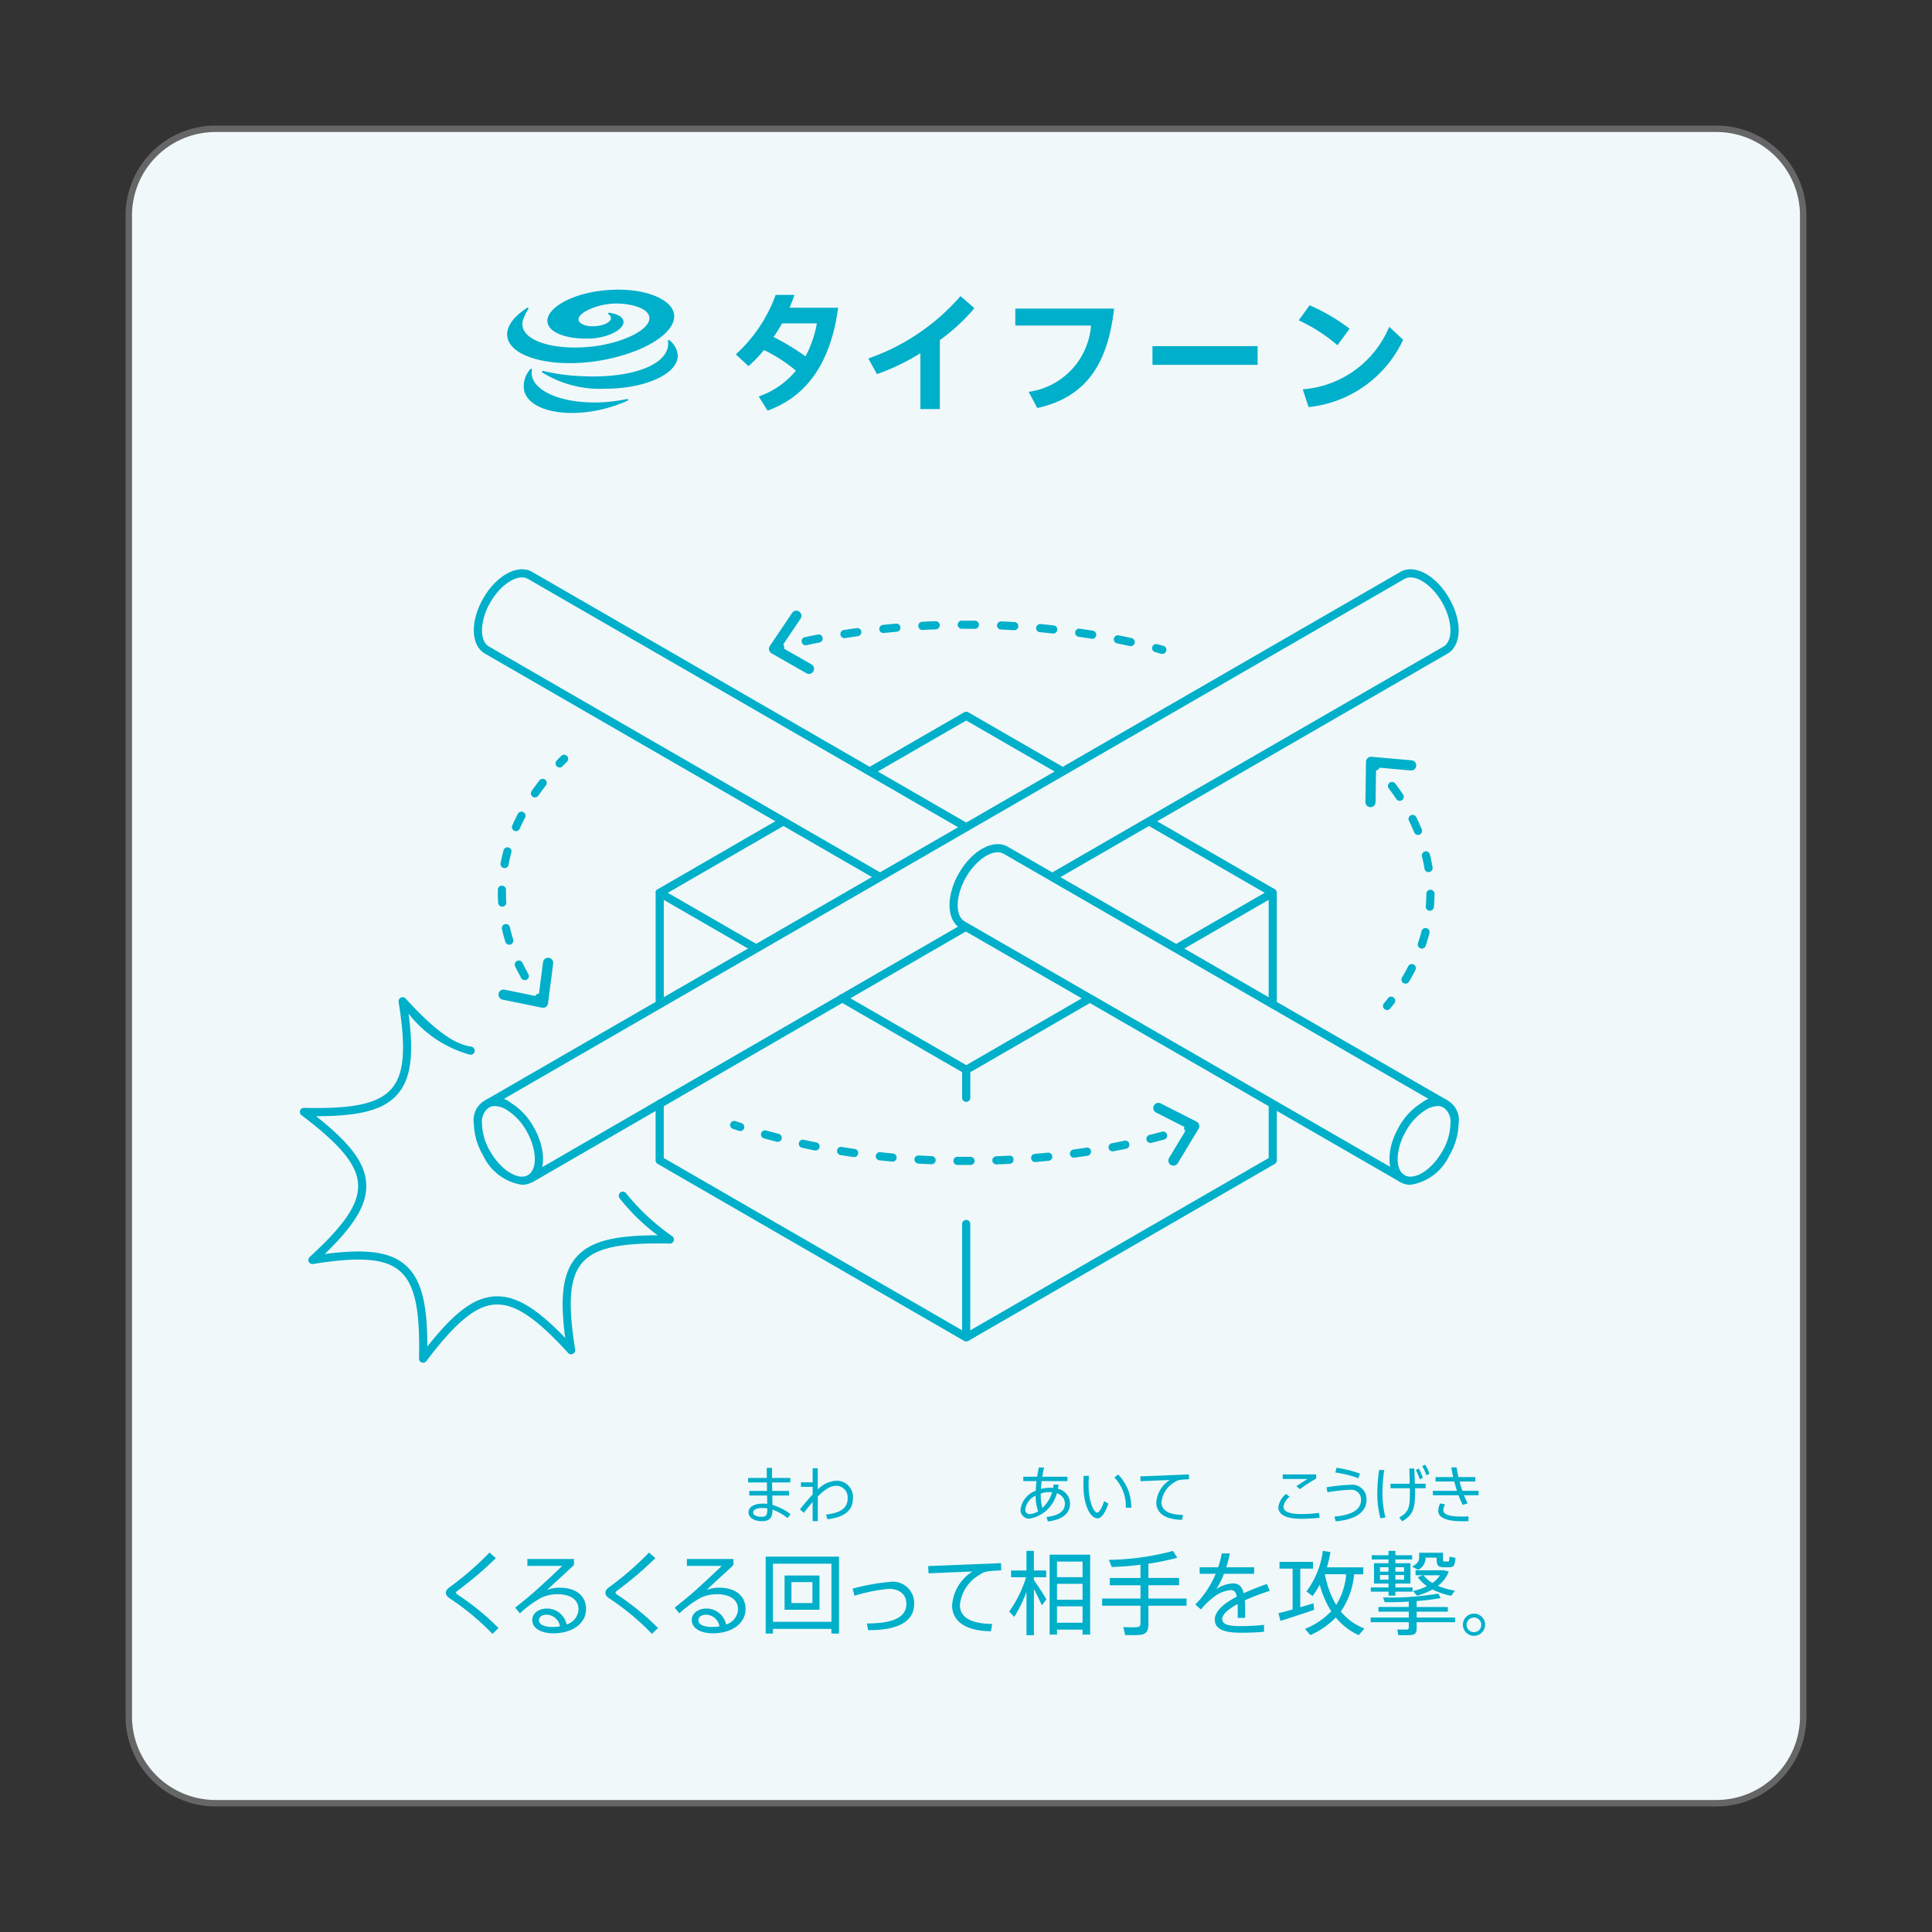 <svg xmlns="http://www.w3.org/2000/svg" viewBox="0 0 75 75"><rect x="0" y="0" width="75" height="75" fill="#333333" stroke="none"/><defs><style>.cls-1{fill:none;}.cls-2{fill:#f0f8fa;}.cls-3{fill:#666;}.cls-4{fill:#00afca;}</style></defs><title>アセット 3402</title><g id="レイヤー_2" data-name="レイヤー 2"><g id="レイヤー_2-2" data-name="レイヤー 2"><path class="cls-1" d="M8.363-0H66.638a8.362,8.362,0,0,1,8.362,8.362V66.637a8.362,8.362,0,0,1-8.362,8.362H8.362A8.362,8.362,0,0,1,0,66.638V8.362A8.362,8.362,0,0,1,8.363-0Z" transform="translate(75 -0) rotate(90)"/><rect class="cls-2" x="5" y="5" width="65" height="65" rx="3.362" transform="translate(75 -0) rotate(90)"/><path class="cls-3" d="M66.638,70.125H8.362A3.491,3.491,0,0,1,4.875,66.638V8.362A3.491,3.491,0,0,1,8.362,4.875H66.638A3.491,3.491,0,0,1,70.125,8.362V66.638A3.491,3.491,0,0,1,66.638,70.125ZM8.362,5.125A3.241,3.241,0,0,0,5.125,8.362V66.638a3.241,3.241,0,0,0,3.237,3.237H66.638A3.241,3.241,0,0,0,69.875,66.638V8.362A3.241,3.241,0,0,0,66.638,5.125Z"/><path class="cls-4" d="M25.986,13.209a.034.034,0,0,0-.056.03.676.676,0,0,1,.002.188c-.097.779-1.485,1.261-3.304,1.178a7.865,7.865,0,0,1-1.546-.205.034.034,0,0,0-.028.06,4.23,4.23,0,0,0,2.43.63c1.561.001,2.827-.573,2.827-1.283A.806.806,0,0,0,25.986,13.209Z"/><path class="cls-4" d="M23.554,15.605c-1.551.124-2.855-.361-2.913-1.082a.627.627,0,0,1,.01-.171.034.034,0,0,0-.06-.027.993.993,0,0,0-.244.837c.183.76,1.551,1.083,3.054.721a5.273,5.273,0,0,0,.965-.332.034.034,0,0,0-.021-.064A5.895,5.895,0,0,1,23.554,15.605Z"/><path class="cls-4" d="M26.166,12.195c-.1-.654-1.397-1.124-2.979-.889-1.143.169-2.008.714-1.933,1.207.064.422.796.672,1.721.627.065-.005.131-.012.198-.022.609-.092,1.069-.384,1.029-.65-.026-.169-.246-.287-.559-.328a.034.034,0,0,0-.023.062.179.179,0,0,1,.097.144c.013.142-.246.283-.581.314a1.123,1.123,0,0,1-.434-.035c-.142-.048-.23-.118-.244-.206-.022-.146.172-.308.489-.439a2.605,2.605,0,0,1,1.39-.167c.497.075.832.248.87.493.066.436-.835.934-2.019,1.122l-.037.005c-1.497.204-2.781-.146-2.868-.782a.517.517,0,0,1,.006-.171l-0-0.0.003-.009a.631.631,0,0,1,.037-.114,1.448,1.448,0,0,1,.18-.356.034.034,0,0,0-.046-.049c-.528.338-.825.737-.769,1.121.115.782,1.674,1.209,3.456.947C24.928,13.751,26.278,12.933,26.166,12.195Z"/><path class="cls-4" d="M29.659,13.587a5.379,5.379,0,0,1-.602.627l-.493-.458a5.777,5.777,0,0,0,1.547-2.308h.73c-.057.164-.118.329-.19.498h1.886c-.267,1.964-1.09,3.398-2.74,3.994l-.344-.55a3.219,3.219,0,0,0,1.444-1.002A6.098,6.098,0,0,0,29.659,13.587Zm1.609.247a4.215,4.215,0,0,0,.442-1.28H30.359c-.103.18-.211.36-.329.529A9.214,9.214,0,0,1,31.268,13.834Z"/><path class="cls-4" d="M35.729,15.88v-2.169a8.395,8.395,0,0,1-1.686.812l-.334-.607a8.382,8.382,0,0,0,3.577-2.421l.54.468a7.392,7.392,0,0,1-1.341,1.239v2.678Z"/><path class="cls-4" d="M40.267,15.839l-.334-.627a2.817,2.817,0,0,0,2.421-2.575h-2.94V11.979h3.834C43.017,14.024,42.236,15.407,40.267,15.839Z"/><path class="cls-4" d="M44.739,14.163v-.725h4.081v.725Z"/><path class="cls-4" d="M51.919,13.402a6.393,6.393,0,0,0-1.501-.966l.422-.586a7.496,7.496,0,0,1,1.552.91Zm-1.12,2.4-.226-.689a3.958,3.958,0,0,0,3.356-2.426l.54.504A4.563,4.563,0,0,1,50.798,15.803Z"/><path class="cls-4" d="M19.117,63.428a9.608,9.608,0,0,0-1.651-1.374c-.114-.078-.157-.146-.157-.221,0-.068.032-.135.153-.224a11.814,11.814,0,0,0,1.541-1.339l.246.217a14.212,14.212,0,0,1-1.456,1.242c-.064.046-.089.071-.089.1,0,.032.022.046.078.085a10.035,10.035,0,0,1,1.57,1.285Z"/><path class="cls-4" d="M21.484,63.404c-.505,0-.822-.21-.822-.516,0-.249.231-.445.58-.445a.777.777,0,0,1,.754.619.647.647,0,0,0,.463-.591c0-.349-.288-.584-.812-.584a1.462,1.462,0,0,0-.63.135,4.019,4.019,0,0,0-.833.608l-.185-.22c.242-.196.594-.473.833-.694.253-.231.719-.655.993-.929H20.473v-.267h1.808v.235c-.32.306-.805.737-1.039.964a1.365,1.365,0,0,1,.473-.085c.673,0,1.036.335,1.036.829C22.751,63.016,22.228,63.404,21.484,63.404Zm-.253-.722c-.203,0-.31.092-.31.217,0,.16.196.26.53.26a1.48,1.48,0,0,0,.288-.025A.545.545,0,0,0,21.231,62.681Z"/><path class="cls-4" d="M25.309,63.428a9.608,9.608,0,0,0-1.651-1.374c-.114-.078-.157-.146-.157-.221,0-.068.032-.135.153-.224a11.815,11.815,0,0,0,1.541-1.339l.246.217a14.21,14.21,0,0,1-1.456,1.242c-.064.046-.089.071-.089.1,0,.032.022.046.078.085a10.035,10.035,0,0,1,1.57,1.285Z"/><path class="cls-4" d="M27.675,63.404c-.505,0-.822-.21-.822-.516,0-.249.231-.445.58-.445a.777.777,0,0,1,.754.619.647.647,0,0,0,.463-.591c0-.349-.288-.584-.812-.584a1.462,1.462,0,0,0-.63.135,4.019,4.019,0,0,0-.833.608l-.185-.22c.242-.196.594-.473.833-.694.253-.231.719-.655.993-.929H26.664v-.267h1.808v.235c-.32.306-.805.737-1.039.964a1.365,1.365,0,0,1,.473-.085c.673,0,1.036.335,1.036.829C28.942,63.016,28.419,63.404,27.675,63.404Zm-.253-.722c-.203,0-.31.092-.31.217,0,.16.196.26.53.26a1.48,1.48,0,0,0,.288-.025A.545.545,0,0,0,27.422,62.681Z"/><path class="cls-4" d="M30.005,63.233v.182h-.281V60.428h2.847V63.415h-.295v-.182Zm2.271-.274V60.702H30.005V62.959Zm-.463-1.798v1.328H30.457V61.161Zm-1.089,1.071h.815v-.815h-.815Z"/><path class="cls-4" d="M33.702,63.283l-.05-.26c1.068,0,1.534-.259,1.534-.769,0-.32-.228-.576-.683-.576a6.796,6.796,0,0,0-1.331.267l-.075-.274a8.397,8.397,0,0,1,1.452-.263.83.83,0,0,1,.94.84C35.489,62.884,34.984,63.283,33.702,63.283Z"/><path class="cls-4" d="M38.342,61.001a.705.705,0,0,0-.313.132,1.516,1.516,0,0,0-.765,1.175c0,.469.416.726,1.253.733l-.05.285c-1.007-.014-1.506-.406-1.506-1.004a1.69,1.69,0,0,1,.79-1.317l-1.705.071-.014-.281,2.826-.114.01.281C38.67,60.969,38.463,60.983,38.342,61.001Z"/><path class="cls-4" d="M39.373,62.767l-.196-.207a4.685,4.685,0,0,0,.655-1.331H39.249v-.263H39.847v-.762h.288v.762h.477V61.229H40.135v.107c.178.256.377.562.488.751l-.181.231c-.071-.167-.185-.406-.306-.634v1.794h-.288V61.795A5.395,5.395,0,0,1,39.373,62.767Zm1.659.495v.192h-.285V60.353h1.573V63.454h-.296v-.192Zm.993-2.641h-.993v.605h.993Zm0,1.481v-.619h-.993v.619Zm0,.893v-.637h-.993v.637Z"/><path class="cls-4" d="M44.274,62.055v-.516H43.081v-.281h1.192v-.516a11.085,11.085,0,0,1-1.114.089l-.114-.278a10.174,10.174,0,0,0,2.492-.346l.164.264a9.029,9.029,0,0,1-1.121.231v.555h1.192v.281H44.58v.516h1.481v.281H44.58v.726c0,.235-.068.37-.299.402a4.701,4.701,0,0,1-.605.007l-.068-.31a4.411,4.411,0,0,0,.523.007c.114-.007.142-.064.142-.16v-.673h-1.488V62.055Z"/><path class="cls-4" d="M48.323,62.126c.01.114.014.246.014.399v.281h-.288v-.278c0-.1,0-.185-.004-.26-.359.196-.598.399-.598.577,0,.206.21.281.726.281a7.959,7.959,0,0,0,.897-.05v.27c-.242.022-.587.036-.893.036-.712,0-1.018-.157-1.018-.516,0-.32.349-.619.854-.886-.039-.196-.114-.253-.235-.253a1.252,1.252,0,0,0-.68.285,2.985,2.985,0,0,0-.477.466l-.221-.189a3.719,3.719,0,0,0,.794-1.196h-.623V60.841h.719a3.965,3.965,0,0,0,.139-.537h.313a4.471,4.471,0,0,1-.139.537h1.082v.253h-1.171a3.139,3.139,0,0,1-.295.591,1.276,1.276,0,0,1,.641-.217c.214,0,.349.096.42.381.278-.128.587-.249.9-.359l.11.267A8.403,8.403,0,0,0,48.323,62.126Z"/><path class="cls-4" d="M50.18,62.478V60.895H49.671V60.631h1.299v.263H50.476V62.393c.185-.054.363-.107.512-.153l.025.253c-.385.135-.972.327-1.307.43l-.075-.299C49.771,62.589,49.97,62.539,50.18,62.478Zm2.787.741-.221.256a2.439,2.439,0,0,1-.89-.683,3.241,3.241,0,0,1-.989.683l-.207-.242a2.939,2.939,0,0,0,1.018-.683,3.644,3.644,0,0,1-.445-1.035,3.642,3.642,0,0,1-.281.445l-.235-.181a3.366,3.366,0,0,0,.637-1.577l.295.05a5.036,5.036,0,0,1-.139.591h1.413v.271h-.356a3.015,3.015,0,0,1-.516,1.445A2.204,2.204,0,0,0,52.967,63.219Zm-1.096-.915a2.661,2.661,0,0,0,.388-1.192h-.826A3.535,3.535,0,0,0,51.871,62.304Z"/><path class="cls-4" d="M54.689,62.791v-.228H53.51v-.181h1.178v-.21c-.331.022-.666.029-.936.022l-.06-.182a10.86,10.86,0,0,0,2.142-.149l.093.175a9.171,9.171,0,0,1-.932.114v.231h1.21v.181h-1.21v.228h1.491v.181H54.995v.239c0,.149-.046.235-.189.256a3.979,3.979,0,0,1-.523.007l-.039-.22c.125.007.317.007.37.003.057-.003.075-.029.075-.078v-.207H53.211v-.181Zm-.787-1.167v-.15h-.562v-.79h.562v-.146h-.651v-.164h.651v-.171h.267v.171h.651v.164h-.651v.146h.584v.79h-.584v.15h.666v.164h-.666v.153h-.267V61.788h-.687v-.164Zm-.331-.612h.331v-.175h-.331Zm0,.31h.331v-.181h-.331Zm.936-.31v-.175h-.338V61.012Zm0,.31v-.181h-.338v.181Zm1.391-1.046h.121v.238c0,.086.01.103.057.103h.132c.05,0,.053-.011.057-.185l.235.043c-.021.324-.068.363-.267.366H56.048c-.231-.007-.278-.068-.278-.327v-.046h-.43v.018a.521.521,0,0,1-.288.456l-.235-.128c.203-.107.274-.21.274-.338v-.199h.808Zm.58,1.47-.142.203a2.86,2.86,0,0,1-.726-.246,2.885,2.885,0,0,1-.598.242l-.16-.181a2.29,2.29,0,0,0,.544-.189,1.441,1.441,0,0,1-.356-.349l.196-.075h-.285V60.959h1.103c.01.003.021.007.185.046a1.22,1.22,0,0,1-.42.556A2.555,2.555,0,0,0,56.479,61.745Zm-.872-.295a1.052,1.052,0,0,0,.292-.299h-.637A1.234,1.234,0,0,0,55.607,61.45Z"/><path class="cls-4" d="M57.218,63.503a.431.431,0,1,1,.434-.424A.435.435,0,0,1,57.218,63.503Zm0-.712a.285.285,0,1,0,.285.288A.284.284,0,0,0,57.218,62.791Z"/><path class="cls-4" d="M30.574,58.931a1.988,1.988,0,0,0-.585-.327c-.002.299-.097.448-.408.448-.308,0-.524-.142-.524-.344s.207-.337.562-.337a1.263,1.263,0,0,1,.166.01c-.003-.093-.005-.202-.007-.325h-.69v-.178h.688c-.002-.104-.005-.213-.005-.33h-.73v-.175h.728c-.003-.126-.003-.256-.003-.391h.202c0,.135,0,.265.003.391h.709v.175H29.972c0,.116.002.225.005.33h.652v.178h-.65c.005.14.007.263.007.365a2.074,2.074,0,0,1,.699.358Zm-.979-.391c-.225,0-.358.066-.358.171,0,.107.135.171.325.171.183,0,.225-.061.225-.296v-.031A1.289,1.289,0,0,0,29.594,58.54Z"/><path class="cls-4" d="M31.547,59.05v-.742c-.104.119-.218.259-.344.42l-.149-.135c.187-.235.349-.424.493-.576v-.299h-.455v-.175h.455v-.545h.199v.825a1.078,1.078,0,0,1,.74-.341.631.631,0,0,1,.624.695c0,.451-.329.725-.989.799l-.054-.18c.586-.064.839-.273.839-.626a.449.449,0,0,0-.434-.493c-.204,0-.415.102-.725.417v.958Z"/><path class="cls-4" d="M40.677,59.062l-.052-.171c.474-.054.714-.23.714-.517a.418.418,0,0,0-.313-.405,1.334,1.334,0,0,1-1.052.984.334.334,0,0,1-.356-.358.889.889,0,0,1,.59-.723c.005-.119.014-.244.03-.375h-.514V57.326h.538c.019-.121.04-.242.066-.358H40.53c-.026.116-.05.237-.069.358h.977v.171H40.437c-.012.107-.024.209-.028.303a1.436,1.436,0,0,1,.353-.045c.043,0,.083.002.121.005.007-.043.012-.085.017-.13h.192c-.005.057-.012.112-.021.166a.586.586,0,0,1,.467.576C41.537,58.761,41.227,58.998,40.677,59.062Zm-.874-.469a.16.16,0,0,0,.178.183.632.632,0,0,0,.32-.112,1.651,1.651,0,0,1-.097-.602A.678.678,0,0,0,39.802,58.592Zm.934-.669a1.108,1.108,0,0,0-.334.053v.026a1.78,1.78,0,0,0,.062.536,1.376,1.376,0,0,0,.379-.609C40.81,57.926,40.774,57.924,40.736,57.924Z"/><path class="cls-4" d="M42.615,58.943c-.313,0-.557-.557-.557-1.285,0-.135.002-.249.009-.365h.206c-.012.119-.014.235-.014.358,0,.647.199,1.069.339,1.069.064,0,.183-.185.265-.448l.166.1C42.919,58.687,42.767,58.943,42.615,58.943Zm1.09-.413A1.627,1.627,0,0,0,43.26,57.355l.144-.116a1.778,1.778,0,0,1,.51,1.292Z"/><path class="cls-4" d="M45.807,57.45a.47.47,0,0,0-.208.088,1.009,1.009,0,0,0-.51.782c0,.313.277.484.834.488l-.033.19c-.671-.009-1.003-.27-1.003-.668a1.124,1.124,0,0,1,.526-.877l-1.136.047-.009-.187,1.883-.076.007.187C46.026,57.428,45.888,57.438,45.807,57.45Z"/><path class="cls-4" d="M50.517,58.96c-.614,0-.891-.173-.891-.446a.772.772,0,0,1,.299-.519l.137.109a.605.605,0,0,0-.237.384c0,.168.168.287.7.287a5.301,5.301,0,0,0,.683-.045l.019.187A5.938,5.938,0,0,1,50.517,58.96Zm-.059-1.15-.131-.119c.152-.102.318-.207.436-.278h-.968v-.178h1.3v.161A7.237,7.237,0,0,0,50.458,57.81Z"/><path class="cls-4" d="M51.85,59.055l-.047-.183c.709-.059,1.031-.285,1.031-.642a.375.375,0,0,0-.412-.398,6.602,6.602,0,0,0-.889.097l-.038-.192a6.751,6.751,0,0,1,.939-.097.556.556,0,0,1,.614.59C53.048,58.699,52.611,59,51.85,59.055Zm.882-1.669a4.191,4.191,0,0,0-.894-.225l.045-.183a4.56,4.56,0,0,1,.91.228Z"/><path class="cls-4" d="M53.589,58.943a3.538,3.538,0,0,1-.121-.917,6.052,6.052,0,0,1,.069-.963l.199.005a5.797,5.797,0,0,0-.069.951,3.656,3.656,0,0,0,.116.887Zm.839.114-.109-.147c.384-.218.412-.42.412-.965,0-.05,0-.107-.002-.171h-.749V57.599h.747c-.005-.199-.009-.42-.019-.59h.192c.01.171.019.391.026.59h.417v.176H54.931c.002.061.002.119.002.166C54.933,58.531,54.865,58.818,54.428,59.057ZM55.109,57.424a1.578,1.578,0,0,0-.147-.358l.112-.059a1.568,1.568,0,0,1,.159.363Zm.261-.156a1.561,1.561,0,0,0-.161-.353l.114-.059a1.564,1.564,0,0,1,.168.358Z"/><path class="cls-4" d="M56.831,58.047a2.937,2.937,0,0,0,.145.31l-.192.064a3.277,3.277,0,0,1-.163-.374h-.998v-.173h.937c-.038-.114-.073-.235-.104-.361h-.728v-.173h.685c-.029-.121-.052-.247-.073-.375h.206c.019.125.043.251.071.375h.652v.173h-.609c.031.126.069.247.109.361h.629v.173Zm-.071,1.008c-.633,0-.927-.154-.927-.401a.671.671,0,0,1,.076-.291l.185.036a.566.566,0,0,0-.061.232c0,.166.254.242.716.242.059,0,.159-.002.258-.005v.183C56.921,59.052,56.824,59.055,56.76,59.055Z"/><rect class="cls-4" x="46.845" y="30.491" width="0.316" height="5.555" transform="translate(-5.312 57.336) rotate(-59.996)"/><path class="cls-4" d="M33.839,30.087l-.158-.274,3.748-2.163a.16.16,0,0,1,.158 0L41.334,29.813l-.158.274-3.668-2.117Z"/><path class="cls-4" d="M25.688,34.795l-.078-.135-.159.001V34.658a.158.158,0,0,1,.079-.137L30.335,31.744l.158.274Z"/><path class="cls-4" d="M25.768,38.986h-.316v-4.325a.158.158,0,0,1,.237-.137l3.745,2.161-.158.274-3.508-2.025Z"/><path class="cls-4" d="M37.508,52.075a.158.158,0,0,1-.079-.021L25.53,45.182a.158.158,0,0,1-.079-.137V42.848a.158.158,0,1,1,.316,0V44.954l11.582,6.688v-4.127a.158.158,0,0,1,.316,0V51.916a.159.159,0,0,1-.158.158Z"/><path class="cls-4" d="M37.508,42.774a.158.158,0,0,1-.158-.158v-.995l-4.729-2.73a.158.158,0,1,1,.158-.273l4.809,2.775a.159.159,0,0,1,.079.137v1.086A.158.158,0,0,1,37.508,42.774Z"/><rect class="cls-4" x="37.136" y="39.985" width="5.545" height="0.316" transform="translate(-14.738 25.383) rotate(-30.052)"/><path class="cls-4" d="M37.587,52.054l-.158-.274L49.25,44.954V42.851h.316v2.195a.157.157,0,0,1-.079.137Z"/><path class="cls-4" d="M49.566,38.987H49.25V34.932L45.742,36.957l-.158-.273,3.745-2.162a.158.158,0,0,1,.237.137Z"/><path class="cls-4" d="M54.365,45.893l-17.079-9.852c-.546-.316-.571-1.26-.058-2.149.514-.89,1.345-1.337,1.89-1.024l17.079,9.853-.158.274L38.96,33.142c-.374-.219-1.047.196-1.458.908-.41.711-.437,1.498-.058,1.717l17.079,9.852Z"/><path class="cls-4" d="M54.753,45.993a.768.768,0,0,1-.388-.1c-.546-.315-.571-1.259-.058-2.149a2.555,2.555,0,0,1,.895-.941.876.876,0,0,1,1.421.82,2.564,2.564,0,0,1-.368,1.245h0A1.983,1.983,0,0,1,54.753,45.993ZM55.809,42.936a.918.918,0,0,0-.448.141,2.246,2.246,0,0,0-.779.825c-.41.711-.437,1.498-.058,1.716.377.223,1.049-.197,1.458-.908h0a2.244,2.244,0,0,0,.325-1.087.683.683,0,0,0-.268-.629A.452.452,0,0,0,55.809,42.936Z"/><path class="cls-4" d="M34.083,34.182l-15.263-8.812c-.546-.315-.571-1.259-.058-2.148s1.342-1.337,1.89-1.024l16.935,9.779-.158.273L20.494,22.472c-.378-.22-1.048.198-1.458.908-.41.711-.437,1.498-.058,1.717l15.263,8.812Z"/><rect class="cls-4" x="19.264" y="40.711" width="19.547" height="0.316" transform="translate(-16.563 20.036) rotate(-30.052)"/><path class="cls-4" d="M18.979,42.994l-.158-.273,35.545-20.522c.547-.315,1.376.134,1.89,1.023.514.89.488,1.833-.058,2.148L40.925,34.188l-.158-.273,15.272-8.817c.379-.219.353-1.005-.058-1.717-.409-.71-1.081-1.13-1.458-.908Z"/><path class="cls-4" d="M20.265,45.993a1.983,1.983,0,0,1-1.502-1.125,2.564,2.564,0,0,1-.368-1.245.876.876,0,0,1,1.421-.82,2.555,2.555,0,0,1,.895.941c.514.89.488,1.833-.058,2.148A.763.763,0,0,1,20.265,45.993ZM19.209,42.936a.457.457,0,0,0-.23.058.685.685,0,0,0-.268.629,2.244,2.244,0,0,0,.325,1.087h0c.411.712,1.084,1.13,1.458.908.379-.219.353-1.005-.058-1.716a2.246,2.246,0,0,0-.779-.825A.918.918,0,0,0,19.209,42.936Z"/><path class="cls-4" d="M45.12,25.382a.169.169,0,0,1-.041-.005l-.236-.062a.159.159,0,0,1-.113-.193.155.155,0,0,1,.193-.114l.238.063a.158.158,0,0,1-.041.311Z"/><path class="cls-4" d="M43.895,25.084a.171.171,0,0,1-.034-.004q-.246-.053-.495-.104a.158.158,0,0,1-.124-.186.152.152,0,0,1,.187-.124q.252.051.501.105a.158.158,0,0,1-.034.312ZM31.279,25.048a.158.158,0,0,1-.033-.313q.251-.053.502-.102a.155.155,0,0,1,.186.125.158.158,0,0,1-.125.185q-.249.048-.496.101A.16.16,0,0,1,31.279,25.048Zm11.118-.25a.149.149,0,0,1-.025-.002c-.165-.027-.331-.053-.499-.077a.158.158,0,0,1-.134-.179.152.152,0,0,1,.179-.134q.255.037.505.078a.158.158,0,0,1-.025.314Zm-9.617-.026a.158.158,0,0,1-.024-.314c.167-.026.336-.051.506-.075a.158.158,0,0,1,.043.313c-.168.023-.335.048-.5.074Zm8.107-.179-.018-.001c-.167-.019-.335-.036-.503-.051a.158.158,0,0,1-.143-.172.163.163,0,0,1,.172-.143c.17.016.34.033.509.052a.158.158,0,0,1-.018.315ZM34.291,24.574a.158.158,0,0,1-.017-.315c.169-.018.339-.034.51-.049a.153.153,0,0,1,.171.144.158.158,0,0,1-.144.171c-.169.015-.337.03-.504.048Zm5.078-.11-.01-0q-.251-.015-.504-.026a.159.159,0,0,1-.151-.165.162.162,0,0,1,.165-.151q.256.012.51.027a.158.158,0,0,1-.01.316Zm-3.558-.01a.158.158,0,0,1-.008-.316q.253-.014.51-.023h.006a.158.158,0,0,1,.006.316c-.169.006-.337.014-.506.022Zm2.034-.043h-.001l-.339-.002-.168 0h-.001a.158.158,0,0,1-.001-.316l.171-0.0.34.002a.158.158,0,0,1-.001.316Z"/><path class="cls-4" d="M30.048,25.342a.158.158,0,0,1-.041-.311l.239-.062a.155.155,0,0,1,.192.115.158.158,0,0,1-.114.192l-.235.061A.169.169,0,0,1,30.048,25.342Z"/><path class="cls-4" d="M31.403,26.161a.197.197,0,0,1-.099-.026l-1.354-.775a.201.201,0,0,1-.094-.126.198.198,0,0,1,.028-.155l.871-1.293a.198.198,0,0,1,.328.221L30.333,25.122l1.169.669a.198.198,0,0,1-.099.369Z"/><path class="cls-4" d="M53.846,39.21a.156.156,0,0,1-.099-.035.158.158,0,0,1-.024-.223c.051-.063.101-.127.15-.191a.158.158,0,1,1,.25.192c-.05.066-.102.131-.154.197A.159.159,0,0,1,53.846,39.21Z"/><path class="cls-4" d="M54.562,38.186a.163.163,0,0,1-.081-.022.159.159,0,0,1-.055-.217q.126-.213.237-.431a.158.158,0,1,1,.281.144c-.076.151-.159.3-.247.448A.158.158,0,0,1,54.562,38.186Zm.633-1.362a.168.168,0,0,1-.051-.008.158.158,0,0,1-.099-.201q.078-.232.14-.469a.154.154,0,0,1,.193-.113.159.159,0,0,1,.113.192q-.064.248-.147.492A.156.156,0,0,1,55.194,36.824Zm.312-1.468-.014-0a.158.158,0,0,1-.144-.171c.014-.162.021-.325.022-.488a.159.159,0,0,1,.158-.157h.001a.159.159,0,0,1,.157.159c-.001.172-.009.343-.024.513A.158.158,0,0,1,55.507,35.356Zm-.053-1.5a.159.159,0,0,1-.156-.133c-.025-.161-.058-.32-.097-.478a.158.158,0,1,1,.307-.076q.062.25.103.504a.158.158,0,0,1-.131.181A.156.156,0,0,1,55.454,33.856Zm-.408-1.444a.159.159,0,0,1-.146-.098c-.062-.15-.13-.299-.202-.447a.158.158,0,1,1,.283-.14c.076.154.146.31.212.466a.158.158,0,0,1-.086.207A.154.154,0,0,1,55.046,32.413Zm-.71-1.323a.159.159,0,0,1-.132-.07q-.135-.203-.284-.402a.158.158,0,1,1,.252-.189q.155.206.296.416a.159.159,0,0,1-.132.246Z"/><path class="cls-4" d="M53.399,29.909a.158.158,0,0,1-.115-.05c-.056-.059-.11-.118-.167-.176a.158.158,0,1,1,.227-.221c.059.06.115.12.171.181a.158.158,0,0,1-.115.266Z"/><path class="cls-4" d="M53.202,31.334h-.003a.197.197,0,0,1-.194-.201l.023-1.56a.196.196,0,0,1,.215-.194l1.554.136a.198.198,0,0,1,.18.214.192.192,0,0,1-.215.18l-1.342-.118-.021,1.347A.197.197,0,0,1,53.202,31.334Z"/><path class="cls-4" d="M28.735,43.907a.162.162,0,0,1-.048-.007l-.234-.077a.159.159,0,0,1-.101-.2.156.156,0,0,1,.2-.1l.23.075a.158.158,0,0,1-.048.309Z"/><path class="cls-4" d="M37.507,45.224l-.338-.001a.158.158,0,0,1,.001-.316h.001l.336.001.167-0h.001a.158.158,0,0,1,.001.316Zm1.177-.022a.158.158,0,0,1-.006-.316c.168-.006.335-.014.501-.022a.145.145,0,0,1,.167.149.158.158,0,0,1-.149.166q-.252.014-.507.023Zm-2.522-.006H36.154c-.169-.008-.338-.017-.505-.026a.158.158,0,0,1-.149-.167.154.154,0,0,1,.167-.148c.167.01.334.019.501.025a.158.158,0,0,1-.007.316Zm4.031-.087a.158.158,0,0,1-.014-.316c.167-.015.333-.03.5-.047a.167.167,0,0,1,.173.141.158.158,0,0,1-.142.173c-.167.017-.335.034-.504.048Zm-5.54-.015-.015-.001q-.253-.023-.504-.051A.158.158,0,0,1,34.169,44.728q.248.027.498.051a.158.158,0,0,1-.015.315Zm7.043-.154a.158.158,0,0,1-.021-.315c.166-.023.331-.047.496-.073a.15.15,0,0,1,.181.132.158.158,0,0,1-.132.181c-.167.026-.334.051-.502.074Zm-8.544-.023-.022-.001q-.252-.037-.501-.077a.159.159,0,0,1-.131-.182.149.149,0,0,1,.182-.131q.246.04.495.076a.158.158,0,0,1-.022.315Zm10.037-.222a.158.158,0,0,1-.029-.313c.165-.032.328-.064.49-.099a.154.154,0,0,1,.188.122.158.158,0,0,1-.121.188q-.246.052-.498.1A.149.149,0,0,1,43.188,44.694ZM31.661,44.663a.159.159,0,0,1-.03-.003c-.167-.033-.332-.067-.497-.104a.158.158,0,0,1-.12-.188.153.153,0,0,1,.188-.121q.242.053.489.102a.158.158,0,0,1-.03.313Zm13.003-.294a.158.158,0,0,1-.038-.312c.163-.041.325-.083.484-.126a.158.158,0,0,1,.082.306c-.161.043-.325.086-.49.127A.146.146,0,0,1,44.664,44.369Zm-14.478-.042a.153.153,0,0,1-.039-.005q-.246-.064-.489-.131a.158.158,0,0,1-.11-.195.155.155,0,0,1,.194-.11q.24.067.483.129a.158.158,0,0,1-.039.312Z"/><path class="cls-4" d="M46.128,43.955a.158.158,0,0,1-.048-.309l.233-.075a.158.158,0,0,1,.096.302l-.233.075A.162.162,0,0,1,46.128,43.955Z"/><path class="cls-4" d="M45.553,45.25a.201.201,0,0,1-.103-.028.198.198,0,0,1-.066-.271l.695-1.153-1.201-.61a.198.198,0,0,1,.18-.353l1.391.707a.197.197,0,0,1,.079.278l-.806,1.335A.198.198,0,0,1,45.553,45.25Z"/><path class="cls-4" d="M21.725,29.793a.157.157,0,0,1-.108-.043.159.159,0,0,1-.007-.224c.057-.061.116-.12.176-.18a.158.158,0,0,1,.223.225c-.058.057-.113.114-.168.172A.158.158,0,0,1,21.725,29.793Z"/><path class="cls-4" d="M20.373,38.049a.158.158,0,0,1-.138-.081c-.085-.15-.163-.301-.237-.453a.158.158,0,1,1,.285-.138q.105.22.228.436a.158.158,0,0,1-.06.215A.164.164,0,0,1,20.373,38.049Zm-.603-1.376a.159.159,0,0,1-.151-.111q-.076-.247-.134-.496a.158.158,0,1,1,.309-.07q.054.238.128.473a.159.159,0,0,1-.104.198A.156.156,0,0,1,19.771,36.673Zm-.274-1.476a.159.159,0,0,1-.158-.148c-.008-.13-.012-.26-.012-.391l.001-.124a.158.158,0,0,1,.158-.154h.004a.159.159,0,0,1,.154.162l-.001.116q0,.186.012.372a.159.159,0,0,1-.148.167Zm.091-1.498a.186.186,0,0,1-.028-.002.159.159,0,0,1-.127-.185q.047-.253.114-.502a.158.158,0,1,1,.305.083q-.064.236-.108.477A.157.157,0,0,1,19.587,33.7Zm.444-1.434a.161.161,0,0,1-.064-.014.158.158,0,0,1-.08-.208q.103-.233.222-.462a.159.159,0,0,1,.281.146c-.077.146-.147.294-.214.443A.158.158,0,0,1,20.031,32.266Zm.737-1.31a.162.162,0,0,1-.091-.028.159.159,0,0,1-.039-.22q.145-.207.303-.411a.158.158,0,0,1,.25.194c-.102.131-.2.264-.293.397A.158.158,0,0,1,20.769,30.956Z"/><path class="cls-4" d="M21.07,39.087a.159.159,0,0,1-.125-.061c-.052-.067-.103-.133-.151-.2a.158.158,0,0,1,.256-.187c.047.064.096.128.146.192a.158.158,0,0,1-.028.222A.155.155,0,0,1,21.07,39.087Z"/><path class="cls-4" d="M21.077,39.122a.223.223,0,0,1-.04-.004l-1.528-.312a.197.197,0,0,1-.153-.233.195.195,0,0,1,.233-.154l1.319.27.173-1.336a.194.194,0,0,1,.222-.17.198.198,0,0,1,.171.221l-.2,1.547a.198.198,0,0,1-.196.172Z"/><path class="cls-4" d="M16.424,52.901a.159.159,0,0,1-.158-.162c.046-1.912-.168-2.894-.738-3.392-.565-.494-1.545-.575-3.374-.279a.158.158,0,0,1-.132-.273c1.369-1.251,1.914-2.067,1.879-2.816-.035-.756-.672-1.534-2.198-2.688a.158.158,0,0,1,.096-.284h.004c1.917.049,2.896-.168,3.392-.738.494-.565.574-1.543.279-3.374a.158.158,0,0,1,.273-.132c1.107,1.212,1.868,1.771,2.544,1.866a.158.158,0,0,1,.134.179.154.154,0,0,1-.179.135,4.54,4.54,0,0,1-2.386-1.596c.216,1.62.085,2.544-.428,3.13-.525.603-1.427.853-3.146.853h-.017c1.357,1.075,1.91,1.833,1.948,2.635.036.777-.437,1.583-1.612,2.717,1.623-.215,2.544-.084,3.131.427.604.528.854,1.433.853,3.163,1.074-1.356,1.832-1.909,2.634-1.947.793-.031,1.584.436,2.718,1.612-.215-1.619-.084-2.543.428-3.13.526-.604,1.428-.853,3.149-.853h.014a7.74,7.74,0,0,1-1.482-1.443.158.158,0,1,1,.256-.186,8.64,8.64,0,0,0,1.793,1.667.158.158,0,0,1-.096.284h-.004c-1.919-.047-2.896.168-3.392.739-.493.565-.574,1.543-.279,3.374a.159.159,0,0,1-.088.168.163.163,0,0,1-.186-.036c-1.213-1.329-2.018-1.881-2.748-1.881q-.035,0-.067.001c-.756.035-1.534.672-2.688,2.197A.157.157,0,0,1,16.424,52.901Z"/></g></g></svg>